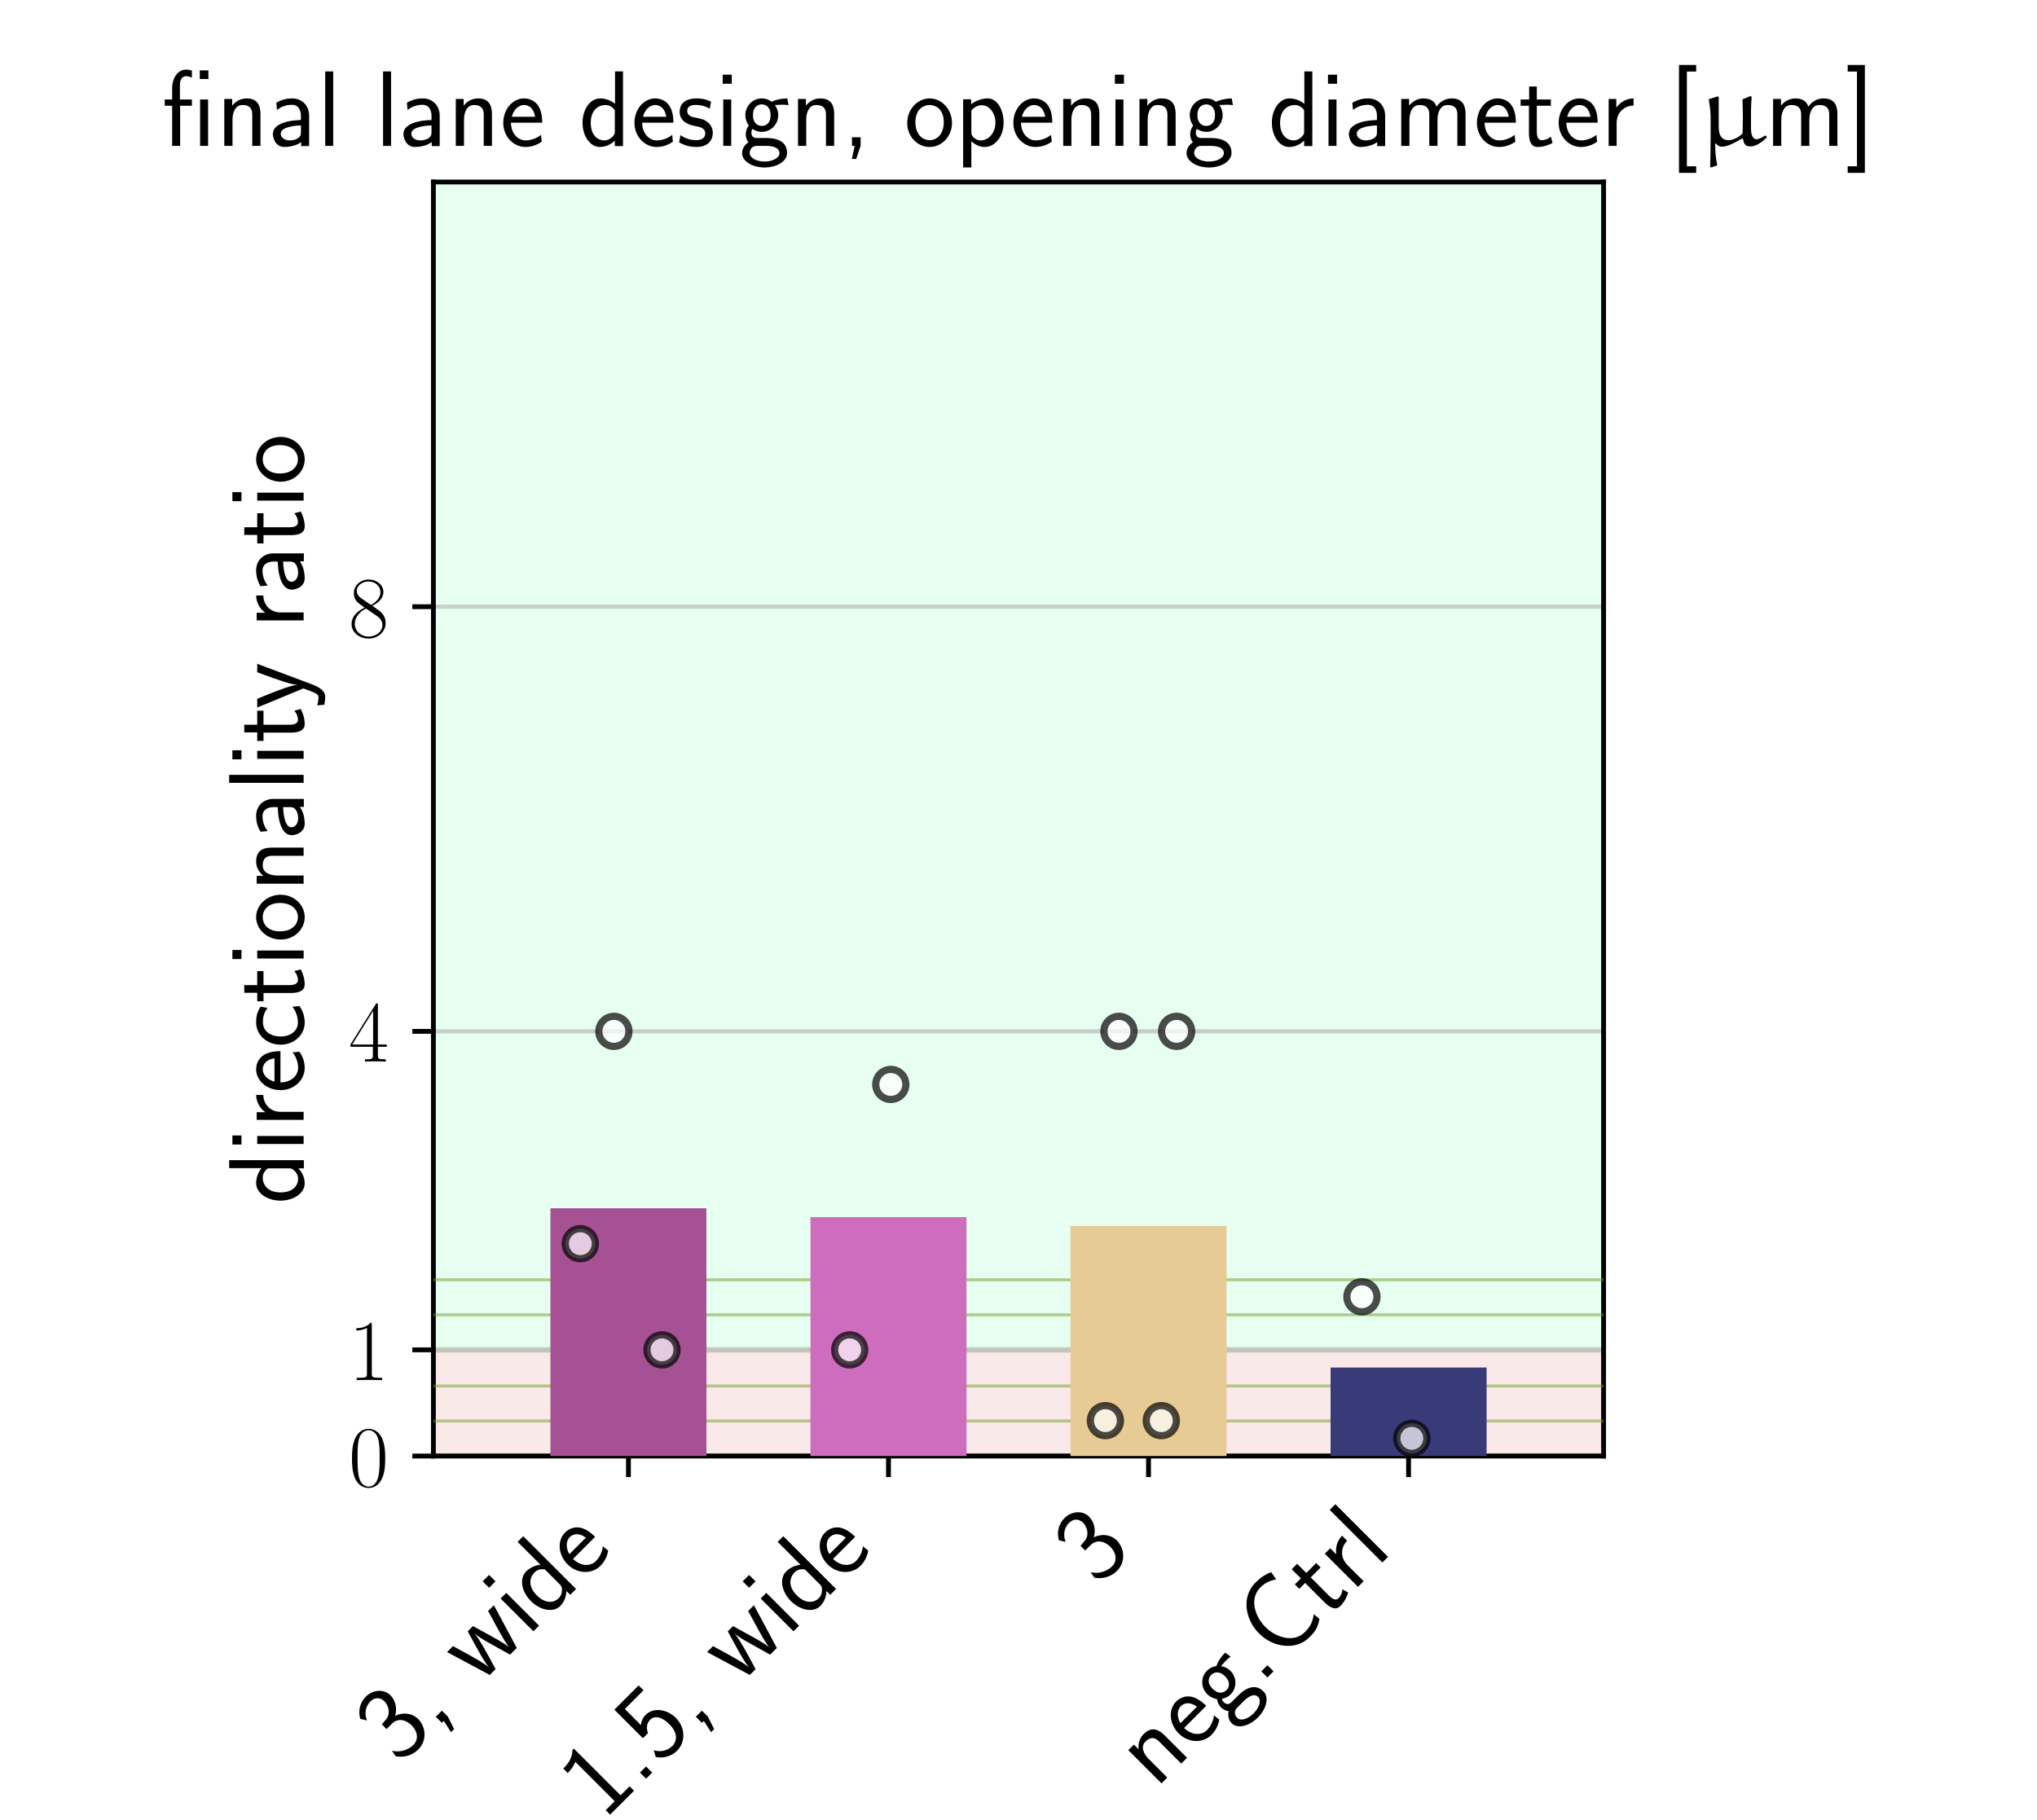 <?xml version="1.0" encoding="utf-8" standalone="no"?>
<!DOCTYPE svg PUBLIC "-//W3C//DTD SVG 1.1//EN"
  "http://www.w3.org/Graphics/SVG/1.1/DTD/svg11.dtd">
<!-- Created with matplotlib (https://matplotlib.org/) -->
<svg height="302.4pt" version="1.1" viewBox="0 0 338.4 302.4" width="338.4pt" xmlns="http://www.w3.org/2000/svg" xmlns:xlink="http://www.w3.org/1999/xlink">
 <defs>
  <style type="text/css">*{stroke-linecap:butt;stroke-linejoin:round;}</style>
 </defs>
 <g id="figure_1">
  <g id="patch_1">
   <path d="M 0 302.4 
L 338.4 302.4 
L 338.4 0 
L 0 0 
z
" style="fill:#ffffff;"/>
  </g>
  <g id="axes_1">
   <g id="patch_2">
    <path d="M 72 241.92 
L 266.4 241.92 
L 266.4 30.24 
L 72 30.24 
z
" style="fill:#ffffff;"/>
   </g>
   <g id="patch_3">
    <path clip-path="url(#p9065e252ab)" d="M 61.2 224.28 
L 266.4 224.28 
L 266.4 12.6 
L 61.2 12.6 
z
" style="fill:#01ff6b;opacity:0.1;stroke:#01ff6b;stroke-linejoin:miter;"/>
   </g>
   <g id="patch_4">
    <path clip-path="url(#p9065e252ab)" d="M 61.2 224.28 
L 266.4 224.28 
L 266.4 241.92 
L 61.2 241.92 
z
" style="fill:#c22121;opacity:0.1;stroke:#c22121;stroke-linejoin:miter;"/>
   </g>
   <g id="matplotlib.axis_1">
    <g id="xtick_1">
     <g id="line2d_1">
      <defs>
       <path d="M 0 0 
L 0 3.5 
" id="m0292b7e00a" style="stroke:#000000;stroke-width:0.8;"/>
      </defs>
      <g>
       <use style="stroke:#000000;stroke-width:0.8;" x="104.4" xlink:href="#m0292b7e00a" y="241.92"/>
      </g>
     </g>
     <g id="text_1">
      <!-- 3, wide -->
      <g transform="translate(66.303 293.356)rotate(-45)scale(0.18 -0.18)">
       <defs>
        <path d="M 15.703 32.188 
L 22.5 32.188 
C 31.906 32.188 34.594 23.938 34.594 18.188 
C 34.594 10.344 30.203 4.188 23 4.188 
C 17.406 4.188 9.5 7.016 5 14.469 
C 4.297 10.938 4.297 10.734 3.906 8.328 
C 8.594 1.391 16.203 -2 23.203 -2 
C 34.594 -2 43 7.516 43 18.094 
C 43 26.047 37.5 32.688 30 35.188 
C 36 38.484 40.406 44.688 40.406 51.891 
C 40.406 60.297 32.703 67 23.297 67 
C 14.703 67 8 61.688 5.203 55.984 
C 5.906 54.984 7.703 52.094 8.594 50.594 
C 10.797 56.484 16.5 60.891 23.203 60.891 
C 28.797 60.891 32.5 57.188 32.5 51.891 
C 32.5 46.391 29 40.391 23.094 39 
C 22.703 39 16.5 38.391 15.703 38.297 
z
" id="CMSS17-51"/>
        <path d="M 17 0.094 
L 17 8 
L 9 8 
L 9 0 
L 11.5 0 
L 8.906 -12.109 
L 12.906 -12.109 
z
" id="CMSS17-44"/>
        <path d="M 62.703 43 
L 55.094 43 
L 49.797 25 
C 48.703 21.188 45.594 10.688 45.203 5.797 
L 45.094 5.797 
C 44.906 8.797 43.203 16 40.406 25.5 
L 35.297 43 
L 28.406 43 
L 23.406 25.891 
C 20.906 17.188 19 9.797 18.797 5.797 
L 18.703 5.797 
C 18.297 11.688 14.203 25.5 13.594 27.688 
L 9.094 43 
L 1.297 43 
L 14.297 0 
L 21.906 0 
C 27.094 17.188 31.094 30.5 31.406 37.188 
C 31.594 33.891 33.297 26.797 34.297 23.297 
L 40.906 0 
L 49.703 0 
z
" id="CMSS17-119"/>
        <path d="M 15.297 66 
L 6.906 66 
L 6.906 57.594 
L 15.297 57.594 
z
M 14.797 43 
L 7.406 43 
L 7.406 0 
L 14.797 0 
z
" id="CMSS17-105"/>
        <path d="M 40.797 69 
L 33.406 69 
L 33.406 38.984 
C 30.297 41.594 25.203 44 19.594 44 
C 10.5 44 3.297 34.047 3.297 21.484 
C 3.297 8.938 10.406 -1 19.297 -1 
C 26.203 -1 30.797 2.688 33.203 4.797 
L 33.203 -0.203 
L 40.797 -0.203 
z
M 33.203 13.297 
C 33.203 11.875 33.203 10.359 30.094 7.625 
C 28.094 5.906 25.703 5.094 23.406 5.094 
C 18 5.094 10.906 9.141 10.906 21.391 
C 10.906 34.141 18.906 37.891 24.406 37.891 
C 28.094 37.891 31.094 36.062 33.203 33.031 
z
" id="CMSS17-100"/>
        <path d="M 39.094 21.484 
C 39.094 24.797 38.906 31.266 35.703 36.672 
C 32.203 42.391 26.5 44 22.203 44 
C 11.797 44 3 34.125 3 21.297 
C 3 9.047 12.094 -1 23.594 -1 
C 28.094 -1 33.594 0.297 38.594 3.891 
C 38.594 4.297 38.406 6.469 38.297 6.578 
C 38.297 6.766 38 9.828 38 10.234 
C 33.203 6.375 27.703 5.094 23.703 5.094 
C 17.297 5.094 10.406 10.422 10.094 21.484 
z
M 10.906 27 
C 12.203 32.594 16.594 37.891 22.203 37.891 
C 23.703 37.891 30.703 37.688 32.5 27 
z
" id="CMSS17-101"/>
       </defs>
       <use transform="scale(0.996)" xlink:href="#CMSS17-51"/>
       <use transform="translate(46.844 0)scale(0.996)" xlink:href="#CMSS17-44"/>
       <use transform="translate(104.097 0)scale(0.996)" xlink:href="#CMSS17-119"/>
       <use transform="translate(167.916 0)scale(0.996)" xlink:href="#CMSS17-105"/>
       <use transform="translate(190.097 0)scale(0.996)" xlink:href="#CMSS17-100"/>
       <use transform="translate(238.302 0)scale(0.996)" xlink:href="#CMSS17-101"/>
      </g>
     </g>
    </g>
    <g id="xtick_2">
     <g id="line2d_2">
      <g>
       <use style="stroke:#000000;stroke-width:0.8;" x="147.6" xlink:href="#m0292b7e00a" y="241.92"/>
      </g>
     </g>
     <g id="text_2">
      <!-- 1.5, wide -->
      <g transform="translate(100.228 302.631)rotate(-45)scale(0.18 -0.18)">
       <defs>
        <path d="M 28.406 67 
L 26.5 67 
C 21.094 61.703 14.797 60.969 8.406 60.797 
L 8.406 55 
C 11.297 55.094 16 55.297 20.703 57.391 
L 20.703 5.797 
L 8.906 5.797 
L 8.906 0 
L 40.203 0 
L 40.203 5.797 
L 28.406 5.797 
z
" id="CMSS17-49"/>
        <path d="M 17 8 
L 9 8 
L 9 0 
L 17 0 
z
" id="CMSS17-46"/>
        <path d="M 14.594 59.594 
L 39.094 59.594 
L 39.094 66 
L 7.297 66 
L 7.297 28.594 
L 14 28.594 
C 15.797 32.859 19.5 36 24.297 36 
C 28.797 36 33.797 31.938 33.797 20.297 
C 33.797 7.844 26.703 4.188 21.5 4.188 
C 15.094 4.188 9.203 8.141 6.594 13.609 
L 3.406 7.938 
C 8 0.797 15.5 -2 21.5 -2 
C 33.094 -2 42.203 7.938 42.203 20.094 
C 42.203 32.547 34.094 42.094 24.406 42.094 
C 20.906 42.094 17.5 40.891 14.594 38.5 
z
" id="CMSS17-53"/>
       </defs>
       <use transform="scale(0.996)" xlink:href="#CMSS17-49"/>
       <use transform="translate(46.844 0)scale(0.996)" xlink:href="#CMSS17-46"/>
       <use transform="translate(72.868 0)scale(0.996)" xlink:href="#CMSS17-53"/>
       <use transform="translate(119.711 0)scale(0.996)" xlink:href="#CMSS17-44"/>
       <use transform="translate(176.965 0)scale(0.996)" xlink:href="#CMSS17-119"/>
       <use transform="translate(240.784 0)scale(0.996)" xlink:href="#CMSS17-105"/>
       <use transform="translate(262.965 0)scale(0.996)" xlink:href="#CMSS17-100"/>
       <use transform="translate(311.17 0)scale(0.996)" xlink:href="#CMSS17-101"/>
      </g>
     </g>
    </g>
    <g id="xtick_3">
     <g id="line2d_3">
      <g>
       <use style="stroke:#000000;stroke-width:0.8;" x="190.8" xlink:href="#m0292b7e00a" y="241.92"/>
      </g>
     </g>
     <g id="text_3">
      <!-- 3 -->
      <g transform="translate(182.371 263.688)rotate(-45)scale(0.18 -0.18)">
       <use transform="scale(0.996)" xlink:href="#CMSS17-51"/>
      </g>
     </g>
    </g>
    <g id="xtick_4">
     <g id="line2d_4">
      <g>
       <use style="stroke:#000000;stroke-width:0.8;" x="234" xlink:href="#m0292b7e00a" y="241.92"/>
      </g>
     </g>
     <g id="text_4">
      <!-- neg.Ctrl -->
      <g transform="translate(192.015 297.245)rotate(-45)scale(0.18 -0.18)">
       <defs>
        <path d="M 40.906 29.344 
C 40.906 35.672 39.406 44 28.094 44 
C 21.703 44 17.5 40.688 14.703 37.281 
L 14.703 43.484 
L 7.406 43.484 
L 7.406 0 
L 15 0 
L 15 24.312 
C 15 30.656 17.406 37.891 24.203 37.891 
C 33 37.891 33.297 31.953 33.297 28.531 
L 33.297 0 
L 40.906 0 
z
" id="CMSS17-110"/>
        <path d="M 44.5 44 
C 38.797 43.891 33.906 42.797 29.906 40.891 
C 26.594 43.484 23.203 44 20.906 44 
C 12.203 44 5.594 36.812 5.594 28.5 
C 5.594 23.141 8.594 19.094 8.797 18.891 
C 7 16.391 6 13.688 6 10.688 
C 6 7.188 7.406 4.688 8.5 3.297 
C 3.297 0.094 2.594 -4.812 2.594 -6.703 
C 2.594 -14 11.703 -20 23.406 -20 
C 35.203 -20 44.297 -14 44.297 -6.609 
C 44.297 7.188 29 7.297 24.797 7.297 
L 16.703 7.297 
C 15.203 7.297 11.203 7.297 11.203 12.391 
C 11.203 14.391 12.094 15.688 12.203 15.797 
C 13.703 14.688 16.797 13 20.906 13 
C 29.203 13 36.094 19.984 36.094 28.5 
C 36.094 33.25 33.906 36.703 33 37.891 
L 33.297 37.891 
C 33.594 37.891 37.797 38.188 39.297 38.188 
C 42.5 38.188 42.797 38.094 45.594 37.797 
z
M 20.906 18.5 
C 17.5 18.5 12.703 20.578 12.703 28.5 
C 12.703 37.109 18.203 38.484 20.797 38.484 
C 24.203 38.484 29 36.406 29 28.5 
C 29 19.875 23.5 18.5 20.906 18.5 
z
M 24.703 0 
C 27.094 0 37.203 0 37.203 -6.812 
C 37.203 -11.109 31 -14.5 23.5 -14.5 
C 15.906 -14.5 9.703 -11.203 9.703 -6.703 
C 9.703 -6.203 9.703 0 16.594 0 
z
" id="CMSS17-103"/>
        <path d="M 54.703 11.016 
C 48 6.5 44.906 5.188 36.797 5.188 
C 22.797 5.188 14.594 20.375 14.594 34.234 
C 14.594 49.016 23 63.594 37.203 63.594 
C 43.594 63.594 47.797 61.781 52.906 58.562 
L 54.297 66.484 
C 49.5 68.891 43.406 70 37.297 70 
C 18.094 70 6.203 52.234 6.203 34.234 
C 6.203 14.438 20.297 -1.203 36.297 -1.203 
C 44.906 -1.203 47.906 -0.5 55.297 4.188 
z
" id="CMSS17-67"/>
        <path d="M 16.703 37.188 
L 29.703 37.188 
L 29.703 43 
L 16.703 43 
L 16.703 55 
L 9.594 55 
L 9.594 43 
L 1.703 43 
L 1.703 37.188 
L 9.406 37.188 
L 9.406 11.734 
C 9.406 6 10.703 -1 17.297 -1 
C 22.297 -1 26.906 0.391 31.297 2.688 
L 29.703 8.609 
C 27.297 6.5 24.406 5.297 21.297 5.297 
C 16.906 5.297 16.703 10.922 16.703 13.438 
z
" id="CMSS17-116"/>
        <path d="M 14.906 21.391 
C 14.906 30.844 21.797 37.172 30.594 37.375 
L 30.594 44 
C 24.203 43.891 18.203 40.688 14.594 35.469 
L 14.594 43.484 
L 7.5 43.484 
L 7.5 0 
L 14.906 0 
z
" id="CMSS17-114"/>
        <path d="M 14.797 69 
L 7.406 69 
L 7.406 0 
L 14.797 0 
z
" id="CMSS17-108"/>
       </defs>
       <use transform="scale(0.996)" xlink:href="#CMSS17-110"/>
       <use transform="translate(48.205 0)scale(0.996)" xlink:href="#CMSS17-101"/>
       <use transform="translate(89.844 0)scale(0.996)" xlink:href="#CMSS17-103"/>
       <use transform="translate(136.687 0)scale(0.996)" xlink:href="#CMSS17-46"/>
       <use transform="translate(162.712 0)scale(0.996)" xlink:href="#CMSS17-67"/>
       <use transform="translate(222.567 0)scale(0.996)" xlink:href="#CMSS17-116"/>
       <use transform="translate(256.399 0)scale(0.996)" xlink:href="#CMSS17-114"/>
       <use transform="translate(288.309 0)scale(0.996)" xlink:href="#CMSS17-108"/>
      </g>
     </g>
    </g>
   </g>
   <g id="matplotlib.axis_2">
    <g id="ytick_1">
     <g id="line2d_5">
      <path clip-path="url(#p9065e252ab)" d="M 72 241.92 
L 266.4 241.92 
" style="fill:none;stroke:#b0b0b0;stroke-linecap:square;stroke-opacity:0.6;stroke-width:0.7;"/>
     </g>
     <g id="line2d_6">
      <defs>
       <path d="M 0 0 
L -3.5 0 
" id="md00cfaee91" style="stroke:#000000;stroke-width:0.8;"/>
      </defs>
      <g>
       <use style="stroke:#000000;stroke-width:0.8;" x="72" xlink:href="#md00cfaee91" y="241.92"/>
      </g>
     </g>
     <g id="text_5">
      <!-- $\mathdefault{0}$ -->
      <g transform="translate(57.928 246.936)scale(0.145 -0.145)">
       <defs>
        <path d="M 42 31.844 
C 42 37.969 41.906 48.422 37.703 56.453 
C 34 63.484 28.094 66 22.906 66 
C 18.094 66 12 63.781 8.203 56.562 
C 4.203 49.016 3.797 39.672 3.797 31.844 
C 3.797 26.109 3.906 17.375 7 9.734 
C 11.297 -0.609 19 -2 22.906 -2 
C 27.5 -2 34.5 -0.109 38.594 9.438 
C 41.594 16.375 42 24.5 42 31.844 
z
M 22.906 -0.406 
C 16.5 -0.406 12.703 5.125 11.297 12.75 
C 10.203 18.688 10.203 27.328 10.203 32.953 
C 10.203 40.688 10.203 47.109 11.5 53.234 
C 13.406 61.781 19 64.391 22.906 64.391 
C 27 64.391 32.297 61.672 34.203 53.438 
C 35.5 47.719 35.594 40.984 35.594 32.953 
C 35.594 26.422 35.594 18.375 34.406 12.453 
C 32.297 1.5 26.406 -0.406 22.906 -0.406 
z
" id="CMR17-48"/>
       </defs>
       <use transform="scale(0.996)" xlink:href="#CMR17-48"/>
      </g>
     </g>
    </g>
    <g id="ytick_2">
     <g id="line2d_7">
      <path clip-path="url(#p9065e252ab)" d="M 72 224.28 
L 266.4 224.28 
" style="fill:none;stroke:#b0b0b0;stroke-linecap:square;stroke-opacity:0.6;stroke-width:0.7;"/>
     </g>
     <g id="line2d_8">
      <g>
       <use style="stroke:#000000;stroke-width:0.8;" x="72" xlink:href="#md00cfaee91" y="224.28"/>
      </g>
     </g>
     <g id="text_6">
      <!-- $\mathdefault{1}$ -->
      <g transform="translate(57.928 229.296)scale(0.145 -0.145)">
       <defs>
        <path d="M 26.594 63.797 
C 26.594 65.891 26.5 66 25.094 66 
C 21.203 61.359 15.297 59.891 9.703 59.688 
C 9.406 59.688 8.906 59.688 8.797 59.5 
C 8.703 59.297 8.703 59.094 8.703 57 
C 11.797 57 17 57.594 21 59.984 
L 21 7.297 
C 21 3.797 20.797 2.594 12.203 2.594 
L 9.203 2.594 
L 9.203 0 
C 14 0.094 19 0.188 23.797 0.188 
C 28.594 0.188 33.594 0.094 38.406 0 
L 38.406 2.594 
L 35.406 2.594 
C 26.797 2.594 26.594 3.688 26.594 7.297 
z
" id="CMR17-49"/>
       </defs>
       <use transform="scale(0.996)" xlink:href="#CMR17-49"/>
      </g>
     </g>
    </g>
    <g id="ytick_3">
     <g id="line2d_9">
      <path clip-path="url(#p9065e252ab)" d="M 72 171.36 
L 266.4 171.36 
" style="fill:none;stroke:#b0b0b0;stroke-linecap:square;stroke-opacity:0.6;stroke-width:0.7;"/>
     </g>
     <g id="line2d_10">
      <g>
       <use style="stroke:#000000;stroke-width:0.8;" x="72" xlink:href="#md00cfaee91" y="171.36"/>
      </g>
     </g>
     <g id="text_7">
      <!-- $\mathdefault{4}$ -->
      <g transform="translate(57.928 176.376)scale(0.145 -0.145)">
       <defs>
        <path d="M 33.594 64.797 
C 33.594 66.891 33.5 67 31.703 67 
L 2 19.594 
L 2 17 
L 27.797 17 
L 27.797 7.188 
C 27.797 3.594 27.594 2.594 20.594 2.594 
L 18.703 2.594 
L 18.703 0 
C 21.906 0.188 27.297 0.188 30.703 0.188 
C 34.094 0.188 39.5 0.188 42.703 0 
L 42.703 2.594 
L 40.797 2.594 
C 33.797 2.594 33.594 3.594 33.594 7.188 
L 33.594 17 
L 43.797 17 
L 43.797 19.594 
L 33.594 19.594 
z
M 28.094 58.172 
L 28.094 19.594 
L 4 19.594 
z
" id="CMR17-52"/>
       </defs>
       <use transform="scale(0.996)" xlink:href="#CMR17-52"/>
      </g>
     </g>
    </g>
    <g id="ytick_4">
     <g id="line2d_11">
      <path clip-path="url(#p9065e252ab)" d="M 72 100.8 
L 266.4 100.8 
" style="fill:none;stroke:#b0b0b0;stroke-linecap:square;stroke-opacity:0.6;stroke-width:0.7;"/>
     </g>
     <g id="line2d_12">
      <g>
       <use style="stroke:#000000;stroke-width:0.8;" x="72" xlink:href="#md00cfaee91" y="100.8"/>
      </g>
     </g>
     <g id="text_8">
      <!-- $\mathdefault{8}$ -->
      <g transform="translate(57.928 105.816)scale(0.145 -0.145)">
       <defs>
        <path d="M 27.203 35.766 
C 33.5 38.969 39.906 43.797 39.906 51.531 
C 39.906 60.688 31.094 66 23 66 
C 13.906 66 5.906 59.375 5.906 50.234 
C 5.906 47.719 6.5 43.391 10.406 39.578 
C 11.406 38.578 15.594 35.562 18.297 33.656 
C 13.797 31.344 3.297 25.812 3.297 14.766 
C 3.297 4.406 13.094 -2 22.797 -2 
C 33.5 -2 42.5 5.719 42.5 15.969 
C 42.5 25.109 36.406 29.328 32.406 32.047 
z
M 14.094 44.609 
C 13.297 45.109 9.297 48.219 9.297 52.938 
C 9.297 59.078 15.594 63.688 22.797 63.688 
C 30.703 63.688 36.5 58.062 36.5 51.531 
C 36.5 42.188 26.094 36.859 25.594 36.859 
C 25.5 36.859 25.406 36.859 24.594 37.469 
z
M 32.5 24 
C 34 22.906 38.797 19.578 38.797 13.453 
C 38.797 6.016 31.406 0.391 23 0.391 
C 13.906 0.391 7 6.922 7 14.859 
C 7 22.797 13.094 29.438 20 32.547 
z
" id="CMR17-56"/>
       </defs>
       <use transform="scale(0.996)" xlink:href="#CMR17-56"/>
      </g>
     </g>
    </g>
    <g id="text_9">
     <!-- directionality ratio -->
     <g transform="translate(50.44 200.076)rotate(-90)scale(0.18 -0.18)">
      <defs>
       <path d="M 38.5 39.688 
C 38.5 40.391 33.906 42.391 32.703 42.797 
C 29.406 44 25.203 44 24.094 44 
C 11.094 44 3.297 32.688 3.297 21.297 
C 3.297 9.297 12 -1 23.703 -1 
C 30.406 -1 35.203 1.188 39.094 3.797 
L 38.5 10.391 
C 34.203 7.094 29.203 5.297 23.797 5.297 
C 16 5.297 10.906 12.094 10.906 21.391 
C 10.906 28.594 14.203 37.688 24.203 37.688 
C 29.703 37.688 32.797 36.594 37.406 33.484 
z
" id="CMSS17-99"/>
       <path d="M 44.203 21.188 
C 44.203 33.984 34.703 44 23.5 44 
C 12 44 2.703 33.688 2.703 21.188 
C 2.703 8.5 12.297 -1 23.406 -1 
C 34.797 -1 44.203 8.797 44.203 21.188 
z
M 23.5 5.297 
C 16.406 5.297 10.297 11.094 10.297 21.984 
C 10.297 33.594 17.406 37.891 23.406 37.891 
C 29.906 37.891 36.594 33.188 36.594 21.984 
C 36.594 10.688 30.094 5.297 23.5 5.297 
z
" id="CMSS17-111"/>
       <path d="M 37.594 27.953 
C 37.594 37.484 30.906 44 21.906 44 
C 17.5 44 12.703 43.188 7.203 39.984 
L 7.797 33.328 
C 10.297 35.156 14.594 38.094 21.797 38.094 
C 26.906 38.094 30 34.141 30 27.844 
L 30 24 
C 14 23.5 4 18.891 4 11.109 
C 4 7.062 6.5 -1 14.797 -1 
C 16.297 -1 24.406 -0.812 30.203 3.5 
L 30.203 -0.203 
L 37.594 -0.203 
z
M 30 12.875 
C 30 11.109 30 8.734 27 6.969 
C 24.406 5.297 21.094 5.094 19.703 5.094 
C 14.703 5.094 11.297 7.859 11.297 11.297 
C 11.297 18.203 26.906 18.891 30 19 
z
" id="CMSS17-97"/>
       <path d="M 41.797 43 
L 34 43 
C 25.5 20.203 22.594 10.953 22.406 5.984 
L 22.297 5.984 
C 22 10.859 17.594 22.797 14.094 31.344 
L 9.406 43 
L 1.297 43 
L 19 0.219 
C 17.906 -2.766 16.297 -7.25 15.797 -8.234 
C 13.594 -13.812 12.094 -13.812 10.5 -13.812 
C 10.094 -13.812 6.906 -13.703 3.297 -12.609 
L 3.906 -19.203 
C 6.406 -19.703 8.906 -20 10.703 -20 
C 13.203 -20 18.203 -20 22.797 -7.734 
z
" id="CMSS17-121"/>
      </defs>
      <use transform="scale(0.996)" xlink:href="#CMSS17-100"/>
      <use transform="translate(48.205 0)scale(0.996)" xlink:href="#CMSS17-105"/>
      <use transform="translate(70.386 0)scale(0.996)" xlink:href="#CMSS17-114"/>
      <use transform="translate(102.295 0)scale(0.996)" xlink:href="#CMSS17-101"/>
      <use transform="translate(143.934 0)scale(0.996)" xlink:href="#CMSS17-99"/>
      <use transform="translate(185.573 0)scale(0.996)" xlink:href="#CMSS17-116"/>
      <use transform="translate(219.405 0)scale(0.996)" xlink:href="#CMSS17-105"/>
      <use transform="translate(241.585 0)scale(0.996)" xlink:href="#CMSS17-111"/>
      <use transform="translate(288.429 0)scale(0.996)" xlink:href="#CMSS17-110"/>
      <use transform="translate(336.634 0)scale(0.996)" xlink:href="#CMSS17-97"/>
      <use transform="translate(381.556 0)scale(0.996)" xlink:href="#CMSS17-108"/>
      <use transform="translate(403.737 0)scale(0.996)" xlink:href="#CMSS17-105"/>
      <use transform="translate(425.917 0)scale(0.996)" xlink:href="#CMSS17-116"/>
      <use transform="translate(457.146 0)scale(0.996)" xlink:href="#CMSS17-121"/>
      <use transform="translate(531.376 0)scale(0.996)" xlink:href="#CMSS17-114"/>
      <use transform="translate(563.285 0)scale(0.996)" xlink:href="#CMSS17-97"/>
      <use transform="translate(608.207 0)scale(0.996)" xlink:href="#CMSS17-116"/>
      <use transform="translate(642.039 0)scale(0.996)" xlink:href="#CMSS17-105"/>
      <use transform="translate(664.22 0)scale(0.996)" xlink:href="#CMSS17-111"/>
     </g>
    </g>
   </g>
   <g id="patch_5">
    <path d="M 72 241.92 
L 72 30.24 
" style="fill:none;stroke:#000000;stroke-linecap:square;stroke-linejoin:miter;stroke-width:0.8;"/>
   </g>
   <g id="patch_6">
    <path d="M 266.4 241.92 
L 266.4 30.24 
" style="fill:none;stroke:#000000;stroke-linecap:square;stroke-linejoin:miter;stroke-width:0.8;"/>
   </g>
   <g id="patch_7">
    <path d="M 72 241.92 
L 266.4 241.92 
" style="fill:none;stroke:#000000;stroke-linecap:square;stroke-linejoin:miter;stroke-width:0.8;"/>
   </g>
   <g id="patch_8">
    <path d="M 72 30.24 
L 266.4 30.24 
" style="fill:none;stroke:#000000;stroke-linecap:square;stroke-linejoin:miter;stroke-width:0.8;"/>
   </g>
   <g id="LineCollection_1">
    <path clip-path="url(#p9065e252ab)" d="M 72 212.638 
L 266.4 212.638 
" style="fill:none;stroke:#729c27;stroke-opacity:0.5;stroke-width:0.5;"/>
    <path clip-path="url(#p9065e252ab)" d="M 72 218.459 
L 266.4 218.459 
" style="fill:none;stroke:#729c27;stroke-opacity:0.5;stroke-width:0.5;"/>
    <path clip-path="url(#p9065e252ab)" d="M 72 236.099 
L 266.4 236.099 
" style="fill:none;stroke:#729c27;stroke-opacity:0.5;stroke-width:0.5;"/>
    <path clip-path="url(#p9065e252ab)" d="M 72 230.278 
L 266.4 230.278 
" style="fill:none;stroke:#729c27;stroke-opacity:0.5;stroke-width:0.5;"/>
   </g>
   <g id="text_10">
    <!-- final lane design, opening diameter [$\upmu$m] -->
    <g transform="translate(26.914 24.24)scale(0.18 -0.18)">
     <defs>
      <path d="M 43 70 
L 35 70 
L 35 61.984 
L 43 61.984 
z
M 42.703 43 
L 35.297 43 
L 35.297 0 
L 42.703 0 
z
M 16.797 37.188 
L 27.703 37.188 
L 27.703 43 
L 16.594 43 
L 16.594 56.453 
C 16.594 61.891 19 64.594 22.203 64.594 
C 24.094 64.594 26 64.094 27.703 63.188 
L 27.703 69.891 
C 26.906 70.094 24.594 70.688 22.203 70.688 
C 14.703 70.688 9.406 63.094 9.406 53.156 
L 9.406 43 
L 2.5 43 
L 2.5 37.188 
L 9.406 37.188 
L 9.406 0 
L 16.797 0 
z
" id="CMSS17-12"/>
      <path d="M 32.203 40.984 
C 26.297 43.797 21.703 44 18.703 44 
C 11.594 44 3.094 41.484 3.094 31.391 
C 3.094 21.297 14.094 19.094 17.094 18.484 
C 21.703 17.594 26.797 16.594 26.797 11.594 
C 26.797 5.297 19.594 5.297 18.297 5.297 
C 14.297 5.297 8.797 6.391 3.797 9.984 
L 2.594 3.297 
C 8.297 0 13.797 -1 18.406 -1 
C 30.703 -1 33.797 6.5 33.797 12.188 
C 33.797 17.094 31 20.391 29.094 21.891 
C 25.797 24.484 24.594 24.797 16.406 26.484 
C 15 26.688 10.094 27.797 10.094 32.297 
C 10.094 37.984 16.406 37.984 17.797 37.984 
C 24.297 37.984 28.297 35.984 31 34.484 
z
" id="CMSS17-115"/>
      <path d="M 15.094 4.297 
C 18.406 1.094 22.906 -1 27.703 -1 
C 37 -1 45 8.641 45 21.594 
C 45 33.547 39 44 30.406 44 
C 25.406 44 19.406 42.188 14.906 38.594 
L 14.906 43.188 
L 7.5 43.188 
L 7.5 -20 
L 15.094 -20 
z
M 15.094 32.625 
C 15.906 33.844 19.297 37.688 24.797 37.688 
C 31.797 37.688 37.406 30.406 37.406 21.594 
C 37.406 11.578 30.594 5.094 23.906 5.094 
C 21.906 5.094 19.797 5.594 17.797 7.312 
C 15.094 9.75 15.094 11.266 15.094 12.688 
z
" id="CMSS17-112"/>
      <path d="M 67 29.344 
C 67 36.078 65.297 44 54.094 44 
C 46.594 44 42.094 39.297 40.094 36.375 
C 38.297 41.688 34.094 44 28.094 44 
C 21.297 44 17 40.094 14.703 37.281 
L 14.703 43.484 
L 7.406 43.484 
L 7.406 0 
L 15 0 
L 15 24.312 
C 15 30.25 17.203 37.891 24.297 37.891 
C 33.406 37.891 33.406 31.453 33.406 28.531 
L 33.406 0 
L 41 0 
L 41 24.312 
C 41 30.25 43.203 37.891 50.297 37.891 
C 59.406 37.891 59.406 31.453 59.406 28.531 
L 59.406 0 
L 67 0 
z
" id="CMSS17-109"/>
      <path d="M 25.203 -25 
L 25.203 -18.906 
L 16.594 -18.906 
L 16.594 68.891 
L 25.203 68.891 
L 25.203 75 
L 9.297 75 
L 9.297 -25 
z
" id="CMSS17-91"/>
      <path d="M 48.5 46.297 
L 40.797 43.094 
C 41 37.375 41.203 31.656 41.203 25.844 
C 41.203 23.734 41 16.422 40.906 11.609 
C 37.297 7.703 31.703 5.297 28.094 5.297 
C 19.594 5.297 18.797 12.609 18.797 18.219 
L 18.797 45.188 
L 17.906 45.891 
L 9.594 43.281 
C 10 40.875 11.297 32.359 11.297 26.844 
L 11.297 7.906 
C 11.297 -1.297 11.094 -10.344 10.906 -19.406 
L 12.094 -20 
L 17.406 -18 
C 16.094 -11.812 15.5 -4.453 15.5 2.094 
L 16.094 2.297 
C 17.797 0.297 19.094 -0.703 22.297 -0.703 
C 27.203 -0.703 34.797 3.594 40.594 6.891 
L 41.406 6.391 
C 42 2.297 43.094 -0.5 48.297 -0.5 
C 53.797 -0.5 59.406 4.094 63.5 7.906 
L 62.703 9.297 
L 61.594 9.5 
C 59.203 8 56.203 6.188 53.906 6.188 
C 49.203 6.188 48.703 12.719 48.703 16.125 
L 48.703 32.859 
C 48.703 35.969 49 41.078 49.297 45.188 
z
" id="EURM10-22"/>
      <path d="M 17.906 75 
L 2 75 
L 2 68.891 
L 10.594 68.891 
L 10.594 -18.906 
L 2 -18.906 
L 2 -25 
L 17.906 -25 
z
" id="CMSS17-93"/>
     </defs>
     <use transform="scale(0.996)" xlink:href="#CMSS17-12"/>
     <use transform="translate(50.127 0)scale(0.996)" xlink:href="#CMSS17-110"/>
     <use transform="translate(98.332 0)scale(0.996)" xlink:href="#CMSS17-97"/>
     <use transform="translate(143.254 0)scale(0.996)" xlink:href="#CMSS17-108"/>
     <use transform="translate(196.663 0)scale(0.996)" xlink:href="#CMSS17-108"/>
     <use transform="translate(218.844 0)scale(0.996)" xlink:href="#CMSS17-97"/>
     <use transform="translate(263.766 0)scale(0.996)" xlink:href="#CMSS17-110"/>
     <use transform="translate(311.971 0)scale(0.996)" xlink:href="#CMSS17-101"/>
     <use transform="translate(384.839 0)scale(0.996)" xlink:href="#CMSS17-100"/>
     <use transform="translate(433.044 0)scale(0.996)" xlink:href="#CMSS17-101"/>
     <use transform="translate(474.683 0)scale(0.996)" xlink:href="#CMSS17-115"/>
     <use transform="translate(510.596 0)scale(0.996)" xlink:href="#CMSS17-105"/>
     <use transform="translate(532.777 0)scale(0.996)" xlink:href="#CMSS17-103"/>
     <use transform="translate(579.621 0)scale(0.996)" xlink:href="#CMSS17-110"/>
     <use transform="translate(627.826 0)scale(0.996)" xlink:href="#CMSS17-44"/>
     <use transform="translate(685.079 0)scale(0.996)" xlink:href="#CMSS17-111"/>
     <use transform="translate(731.922 0)scale(0.996)" xlink:href="#CMSS17-112"/>
     <use transform="translate(782.73 0)scale(0.996)" xlink:href="#CMSS17-101"/>
     <use transform="translate(824.369 0)scale(0.996)" xlink:href="#CMSS17-110"/>
     <use transform="translate(872.574 0)scale(0.996)" xlink:href="#CMSS17-105"/>
     <use transform="translate(894.754 0)scale(0.996)" xlink:href="#CMSS17-110"/>
     <use transform="translate(942.959 0)scale(0.996)" xlink:href="#CMSS17-103"/>
     <use transform="translate(1021.032 0)scale(0.996)" xlink:href="#CMSS17-100"/>
     <use transform="translate(1069.237 0)scale(0.996)" xlink:href="#CMSS17-105"/>
     <use transform="translate(1091.418 0)scale(0.996)" xlink:href="#CMSS17-97"/>
     <use transform="translate(1136.34 0)scale(0.996)" xlink:href="#CMSS17-109"/>
     <use transform="translate(1210.569 0)scale(0.996)" xlink:href="#CMSS17-101"/>
     <use transform="translate(1252.208 0)scale(0.996)" xlink:href="#CMSS17-116"/>
     <use transform="translate(1286.039 0)scale(0.996)" xlink:href="#CMSS17-101"/>
     <use transform="translate(1327.678 0)scale(0.996)" xlink:href="#CMSS17-114"/>
     <use transform="translate(1390.817 0)scale(0.996)" xlink:href="#CMSS17-91"/>
     <use transform="translate(1418.002 0)scale(0.996)" xlink:href="#EURM10-22"/>
     <use transform="translate(1479.539 0)scale(0.996)" xlink:href="#CMSS17-109"/>
     <use transform="translate(1553.768 0)scale(0.996)" xlink:href="#CMSS17-93"/>
    </g>
   </g>
   <g id="patch_9">
    <path clip-path="url(#p9065e252ab)" d="M 91.44 241.92 
L 117.36 241.92 
L 117.36 200.76 
L 91.44 200.76 
z
" style="fill:#a55194;"/>
   </g>
   <g id="patch_10">
    <path clip-path="url(#p9065e252ab)" d="M 134.64 241.92 
L 160.56 241.92 
L 160.56 202.23 
L 134.64 202.23 
z
" style="fill:#ce6dbd;"/>
   </g>
   <g id="patch_11">
    <path clip-path="url(#p9065e252ab)" d="M 177.84 241.92 
L 203.76 241.92 
L 203.76 203.7 
L 177.84 203.7 
z
" style="fill:#e7cb94;"/>
   </g>
   <g id="patch_12">
    <path clip-path="url(#p9065e252ab)" d="M 221.04 241.92 
L 246.96 241.92 
L 246.96 227.22 
L 221.04 227.22 
z
" style="fill:#393b79;"/>
   </g>
   <g id="PathCollection_1">
    <defs>
     <path d="M 0 2.5 
C 0.663 2.5 1.299 2.237 1.768 1.768 
C 2.237 1.299 2.5 0.663 2.5 0 
C 2.5 -0.663 2.237 -1.299 1.768 -1.768 
C 1.299 -2.237 0.663 -2.5 0 -2.5 
C -0.663 -2.5 -1.299 -2.237 -1.768 -1.768 
C -2.237 -1.299 -2.5 -0.663 -2.5 0 
C -2.5 0.663 -2.237 1.299 -1.768 1.768 
C -1.299 2.237 -0.663 2.5 0 2.5 
z
" id="m978284c9fe" style="stroke:#000000;stroke-opacity:0.7;stroke-width:1.2;"/>
    </defs>
    <g>
     <use style="fill:#ffffff;fill-opacity:0.7;stroke:#000000;stroke-opacity:0.7;stroke-width:1.2;" x="96.405" xlink:href="#m978284c9fe" y="206.64"/>
     <use style="fill:#ffffff;fill-opacity:0.7;stroke:#000000;stroke-opacity:0.7;stroke-width:1.2;" x="109.975" xlink:href="#m978284c9fe" y="224.28"/>
     <use style="fill:#ffffff;fill-opacity:0.7;stroke:#000000;stroke-opacity:0.7;stroke-width:1.2;" x="101.984" xlink:href="#m978284c9fe" y="171.36"/>
     <use style="fill:#ffffff;fill-opacity:0.7;stroke:#000000;stroke-opacity:0.7;stroke-width:1.2;" x="141.156" xlink:href="#m978284c9fe" y="224.28"/>
     <use style="fill:#ffffff;fill-opacity:0.7;stroke:#000000;stroke-opacity:0.7;stroke-width:1.2;" x="147.984" xlink:href="#m978284c9fe" y="180.18"/>
     <use style="fill:#ffffff;fill-opacity:0.7;stroke:#000000;stroke-opacity:0.7;stroke-width:1.2;" x="195.465" xlink:href="#m978284c9fe" y="171.36"/>
     <use style="fill:#ffffff;fill-opacity:0.7;stroke:#000000;stroke-opacity:0.7;stroke-width:1.2;" x="185.889" xlink:href="#m978284c9fe" y="171.36"/>
     <use style="fill:#ffffff;fill-opacity:0.7;stroke:#000000;stroke-opacity:0.7;stroke-width:1.2;" x="192.924" xlink:href="#m978284c9fe" y="236.04"/>
     <use style="fill:#ffffff;fill-opacity:0.7;stroke:#000000;stroke-opacity:0.7;stroke-width:1.2;" x="183.635" xlink:href="#m978284c9fe" y="236.04"/>
     <use style="fill:#ffffff;fill-opacity:0.7;stroke:#000000;stroke-opacity:0.7;stroke-width:1.2;" x="226.253" xlink:href="#m978284c9fe" y="215.46"/>
     <use style="fill:#ffffff;fill-opacity:0.7;stroke:#000000;stroke-opacity:0.7;stroke-width:1.2;" x="234.542" xlink:href="#m978284c9fe" y="238.98"/>
    </g>
   </g>
  </g>
 </g>
 <defs>
  <clipPath id="p9065e252ab">
   <rect height="211.68" width="194.4" x="72" y="30.24"/>
  </clipPath>
 </defs>
</svg>
